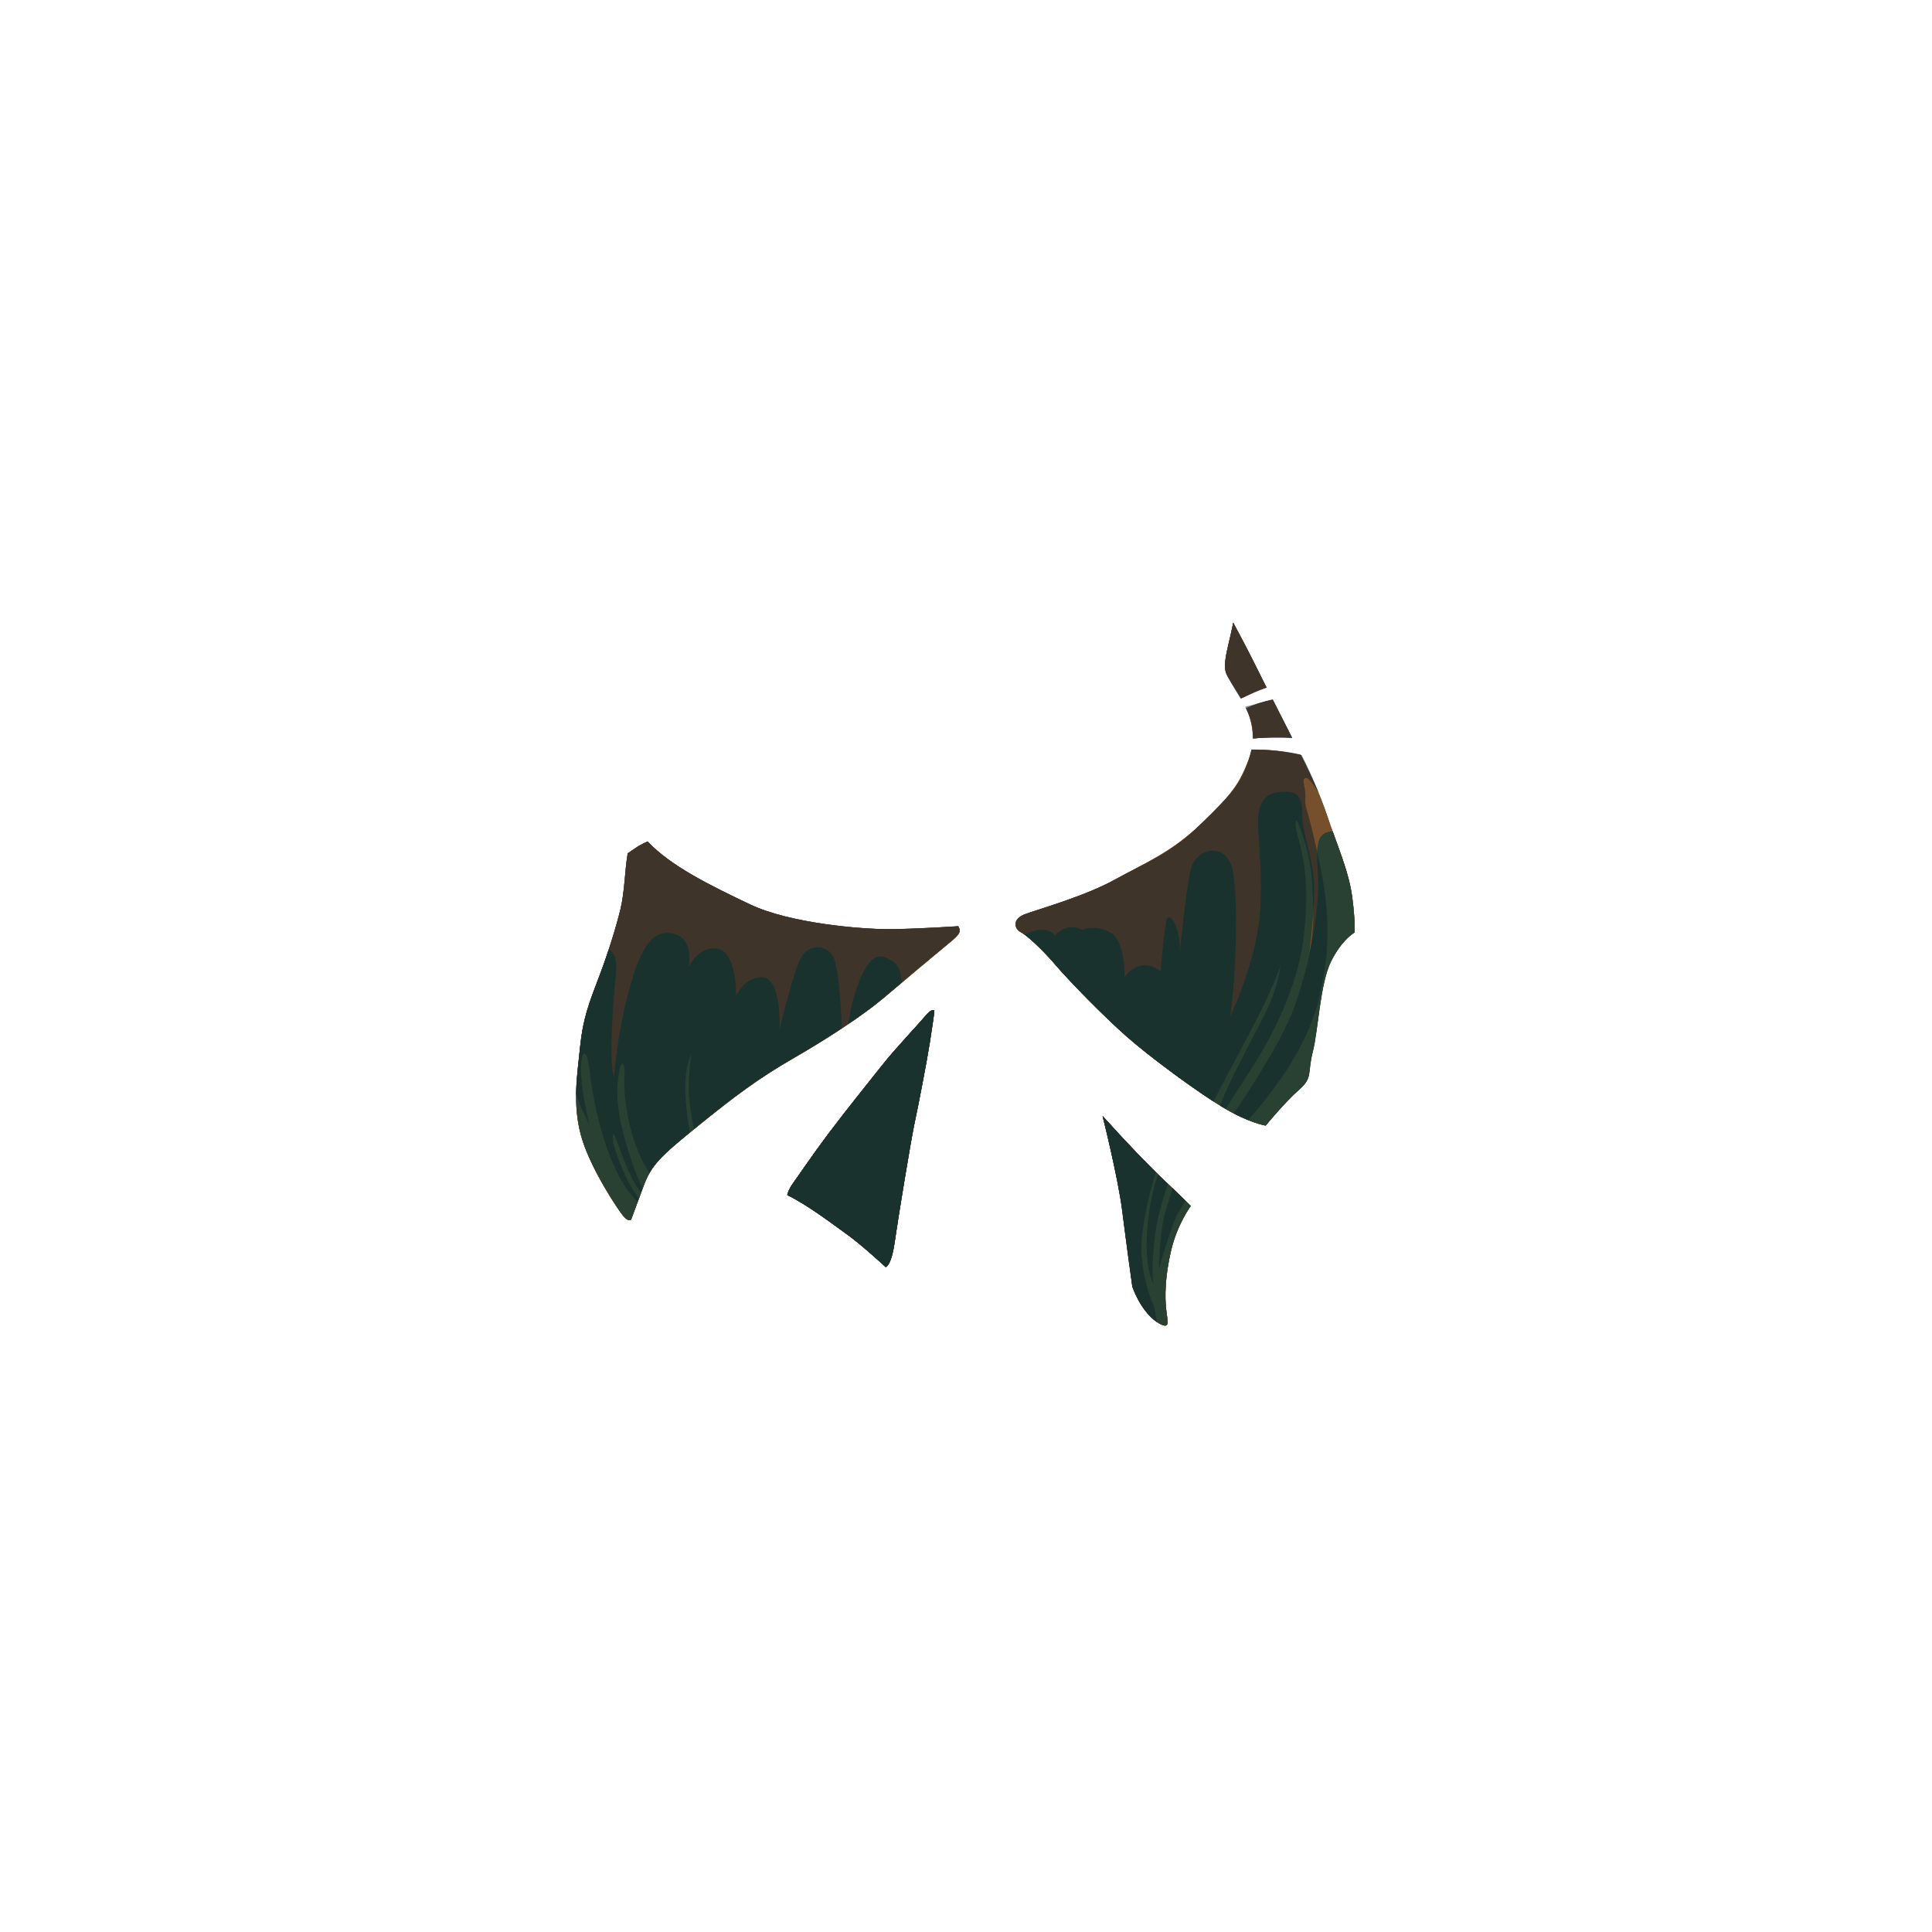 <?xml version="1.0" encoding="utf-8"?>
<!-- Generator: Adobe Illustrator 23.0.3, SVG Export Plug-In . SVG Version: 6.00 Build 0)  -->
<svg version="1.1" id="Layer_1" xmlns="http://www.w3.org/2000/svg" xmlns:xlink="http://www.w3.org/1999/xlink" x="0px" y="0px"
	 viewBox="0 0 2000 2000" enable-background="new 0 0 2000 2000" xml:space="preserve">
<g>
	<g id="Masked">
		<g id="_x31_3_x5F_Hair_x5F_DipDyed_x5F_back_x5F_flat_x5F_Main_Asset">
			<path fill="#9F592A" d="M1296.8,683.1c-7.5-15-20.2-38.6-20.2-38.6s-0.9,5.6-5,22.8s-3.9,23.4-2.4,28.8
				c1,3.7,11.3,19.2,16.1,26.6c9.6-4.3,15.6-8.1,25.8-11C1305.6,700.6,1300.2,689.9,1296.8,683.1z"/>
			<path fill="#9F592A" d="M1333.6,756c-5.6-10.9-11.1-21.9-16-31.5c-10.2,2.1-18,4.5-27.6,8.9c3.3,6.9,6.9,16.7,7.3,31.2
				c14.2-1.9,25.8-1.2,39.9-1.5C1336,760.7,1334.8,758.3,1333.6,756z"/>
			<path fill="#9F592A" d="M1399.6,927.3c-3.6-25.9-15-50.9-25.8-83c-7.2-21.6-17.6-43.5-27.2-62.7c-16.3-3.1-32.1-6.4-50.9-5.2
				c-0.3,1-2.6,9-3,10c-10.5,26.2-16.3,34.4-47.8,65s-58.9,41.6-90.6,59.1c-31.6,17.5-80,30.9-93.5,36s-10.5,15.3-4.3,18.4
				s22.1,17.6,36.1,34s49.6,53,74.1,74.5s71.4,56.1,98.5,72.5c27.1,16.5,44.9,19.3,44.9,19.3s19.8-24.2,34.4-37
				c14.7-12.7,8.6-17.2,14.3-39.3c5.7-22.1,7.5-70.5,18.9-93.6c11.4-23,24.4-30,24.4-30S1403.2,953.2,1399.6,927.3z"/>
			<path fill="#9F592A" d="M649.9,883.3c-3,16-3.1,39.6-7.5,57.7c-4.4,18.1-12.9,46-22.8,71.7s-16.2,42.3-19,70.7
				s-8.3,59.1,0.9,92.3c9.1,33.2,38.6,77.3,44,83.5c5.3,6.2,7.8,3.3,7.8,3.3s4.6-12.5,12.8-34.5s17.7-31,55.9-61.9
				c38.2-31,63.3-49.8,99.4-70.6s72.1-44.5,92.9-62c20.8-17.6,55.9-47.1,67.3-56.4c11.4-9.3,14-12.2,10.5-18.2c0,0-46.3,3.1-74,3
				s-100.1-6-141.4-25.5c-41.3-19.6-82.5-39.9-106.2-65.2c0,0-6.8,2.7-12.5,6.7C652.3,881.7,649.9,883.3,649.9,883.3z"/>
			<path fill="#9F592A" d="M815,1237.1c21.4,10.5,46.9,30,62.2,41s39.7,33.6,39.7,33.6s5.7-0.8,9.3-26.1s17-106.7,20.5-122.8
				c3.5-16.1,12.9-64.6,16-84.6s4.8-31.4,4.4-32.1c-0.3-0.7-2.9-2-9.5,6s-30,32.5-44.3,50.5s-38.9,48.6-55.8,71.1
				s-31.4,44.1-36.5,51.1S815,1237.1,815,1237.1z"/>
			<path fill="#9F592A" d="M1141.4,1155.3c26.9,29.8,49.1,52.8,65.1,67.8s26.2,25.3,26.2,25.3s-13.9,18.5-20.4,46.1
				s-6.5,48.4-5.1,60.9s3.8,19.2-4.2,16.1c-8-3.2-21.6-14.9-30.7-39.5c0,0-6-43-10.4-78.1S1141.4,1155.3,1141.4,1155.3z"/>
		</g>
		<g id="_x31_3_x5F_Hair_x5F_DipDyed_x5F_back_x5F_flat_x5F_Shadows">
			<path opacity="0.3" fill="#091426" enable-background="new    " d="M918,961.8c-27.7-0.1-100.1-6-141.4-25.5
				c-41.3-19.6-82.5-39.9-106.2-65.2c0,0-6.8,2.7-12.5,6.7s-8.1,5.6-8.1,5.6c-3,16-3.1,39.6-7.5,57.7c-4.4,18.1-12.9,46-22.8,71.7
				c-9.8,25.8-16.2,42.3-19,70.7c-1.5,15.7-3.9,32-4.2,49.1c6.2,17.6,13.9,31.6,13.9,31.6s-8.6-33.2-8.8-56.6s6.5-22,8.8-0.4
				c2.2,20.7,14.2,101.7,49.6,136.8c0.4-1.1,0.9-2.3,1.3-3.6c-0.6-0.7-8.4-9.9-17.9-33c-9.9-24.1-9.9-31-8.1-33.4
				c1.6-2.3,13.8,43.3,28.3,60.3c0.5-1.4,1-2.8,1.6-4.2c-2-4.1-11.1-23.7-20-57.7c-10-38.5-4.9-57.5-3.5-65.6s6-9,4.9,8.4
				c-1,16.2,3.1,64.8,25.8,98.8c7.2-12.4,18.1-22.4,41.9-41.9c-1.4-7.7-4.1-24.8-4.7-41.8c-0.9-22.9,4.5-34.3,5.5-38
				s-1.5,15.4-2,31.5c-0.4,12.9,3.6,36.2,5.2,45c1.2-1,2.4-1.9,3.6-2.9c38.2-31,63.3-49.8,99.4-70.6c36-20.7,72.1-44.5,92.9-62
				c20.8-17.6,55.9-47.1,67.3-56.4c11.4-9.3,14-12.2,10.5-18.2C992,958.8,945.7,961.9,918,961.8z"/>
			<path opacity="0.3" fill="#091426" enable-background="new    " d="M1197.6,1368.6l-3-16.7c-5.5-11.1-11.1-30-12.9-52.7
				c-1.6-20,6.1-59,14.8-85.7c-14.8-14.6-33.4-34.1-55.1-58.2c0,0,15.9,63.4,20.3,98.5s10.4,78.1,10.4,78.1
				C1179.4,1351.8,1189.7,1363.3,1197.6,1368.6z"/>
			<path opacity="0.3" fill="#091426" enable-background="new    " d="M1208.9,1225.5c-0.8-0.8-1.6-1.6-2.5-2.3
				c-2.4-2.3-5-4.8-7.7-7.4c-2.9,8.7-9.4,30.4-11.3,60.3c-2.5,39.1,6.7,52.7,6.7,52.7c-2.4-11.7-0.3-49.9,6.1-73.7
				C1204.6,1238.7,1207.5,1229.5,1208.9,1225.5z"/>
			<path opacity="0.3" fill="#091426" enable-background="new    " d="M1227.2,1243.1c-3.2-3.2-7.8-7.6-13.4-13
				c-1.3,4.3-3.6,11.8-7.2,23.8c-6.3,21.1-6.9,59.8-6.9,59.8s13.3-48.3,20.8-59.8C1223.3,1249.5,1225.5,1245.9,1227.2,1243.1z"/>
			<path opacity="0.3" fill="#091426" enable-background="new    " d="M1296.8,683.1c-7.5-15-20.2-38.6-20.2-38.6s-0.9,5.6-5,22.8
				s-4,23.9-2.5,29.3c1.1,4.2,9.6,17.1,15.2,26.5c9-4,17.9-7.8,26.9-11.2C1305.4,700.2,1300.4,690.2,1296.8,683.1z"/>
			<path opacity="0.3" fill="#091426" enable-background="new    " d="M1297.2,764.3c13.5-0.7,27.1-0.7,40.6-0.2
				c-1.4-2.7-2.8-5.4-4.2-8.2c-5.7-11.1-11.1-21.8-16-31.5c-9.6,2.2-19.1,4.6-28.5,7.3C1292.3,738,1297.7,748.8,1297.2,764.3z"/>
			<path opacity="0.3" fill="#091426" enable-background="new    " d="M1351.3,826.3c0.8-12.7-5-19.2,0.3-21c2.6-0.9,8,6.6,13,14.5
				c-5.5-13.2-11.6-25.8-18.2-38.7c-16.4-3.8-33.5-5.3-50.7-5.2c-0.5,2.6-1.2,5.2-2.1,8c-8.9,27.9-19,38.7-50.5,69.3
				c-31.4,30.6-57,39.8-88.7,57.3c-31.6,17.5-80,30.9-93.5,36s-10.5,15.3-4.3,18.4s22.1,17.6,36.1,34s49.6,53,74.1,74.5
				c21.9,19.2,61.8,48.9,89.3,66.8c20-38.3,34-63.6,47.1-89.5c14.2-28,22.3-50.7,22.3-50.7s-1.5,21.8-18.3,54.3
				c-14.9,28.8-36.9,69.3-44,90.3c0.7,0.4,1.4,0.9,2.1,1.3c1.2,0.7,2.4,1.4,3.6,2.1c4.4-7,13.7-21.7,27.8-43.7
				c20.5-32,45.9-81.2,52.5-131.7c6.7-50.5,1-80.7-3.7-99c-4.8-18.3-5.3-19.2-3.9-23.7c1.3-4.5,14.8,33.5,16.3,59s4.7,56.2-6.3,95.7
				c-11,39.5-15.5,51.4-35.4,86.2c-15.4,27.1-32.3,52.1-39,61.8c5.6,2.9,10.5,5.1,14.8,6.9c8.2-9,24.3-28,38.6-49.7
				c19.9-30.2,31.6-59.3,35.6-79.8s15.2-60.7,1.3-129.3S1350.5,839,1351.3,826.3z"/>
			<path opacity="0.3" fill="#091426" enable-background="new    " d="M815,1237.1c21.4,10.5,46.9,30,62.2,41s39.7,33.6,39.7,33.6
				s5.7-0.8,9.3-26.1s17-106.7,20.5-122.8c3.5-16.1,12.9-64.6,16-84.6s4.8-31.4,4.4-32.1c-0.3-0.7-2.9-2-9.5,6s-30,32.5-44.3,50.5
				s-38.9,48.6-55.8,71.1s-31.4,44.1-36.5,51.1S815,1237.1,815,1237.1z"/>
		</g>
		<g id="_x31_3_x5F_Hair_x5F_DipDyed_x5F_back_x5F_color_x5F_Main_Asset">
			<path opacity="0.3" fill="#143E34" enable-background="new    " d="M1296.8,683.1c-7.5-15-20.2-38.6-20.2-38.6s-0.9,5.6-5,22.8
				s-4.1,23.1-2.7,28.6c1.1,4.2,11.3,18.8,16.3,26.9c9.4-5.2,16-7.9,25.9-11C1305.3,700.1,1300.4,690.2,1296.8,683.1z"/>
			<path opacity="0.3" fill="#143E34" enable-background="new    " d="M1337.6,763.8c-1.3-2.6-2.7-5.2-4-7.9
				c-5.7-11.2-11.1-21.8-16-31.5c-10.2,1.3-17.9,4.6-27.5,9c3.3,6.7,7.8,16.7,7.3,31.1C1311.2,763.2,1323.5,762,1337.6,763.8z"/>
			<path opacity="0.3" fill="#143E34" enable-background="new    " d="M1399.6,927.3c-3.6-25.9-15-50.9-25.8-83
				c-7.4-22-16.3-42.9-26.2-62.5c-17.2-4.2-33.4-5.8-51.9-5.4c-0.5,2.6-1.6,6.7-2.7,9.5c-9.9,26.2-18.5,36.7-50,67.3
				c-31.4,30.6-57,39.8-88.7,57.3c-31.6,17.5-80,30.9-93.5,36s-10.5,15.3-4.3,18.4s22.1,17.6,36.1,34s49.6,53,74.1,74.5
				s71.4,56.1,98.5,72.5c27.1,16.5,44.9,19.3,44.9,19.3s19.8-24.2,34.4-37c14.7-12.7,8.6-17.2,14.3-39.3
				c5.7-22.1,7.5-70.5,18.9-93.6c11.4-23,24.4-30,24.4-30S1403.2,953.2,1399.6,927.3z"/>
			<path opacity="0.8" fill="#143E34" enable-background="new    " d="M1402.2,965.4c0,0,1-12.2-2.6-38.2c-3-21.3-11.2-42-20-66.6
				c-11.1,0.7-18.5,4.9-15.6,37.8c3.5,39-8.7,89-8.7,89s4.7-35,5.2-65.5s-13-58.8-12.6-81s-11.6-22-23.4-21s-20.2,7.8-22,24.6
				s7.2,69.2,0,115.9s-29,91.7-29,91.7c6-41.3,8.8-122.7,2.4-151.9c-6.3-29.2-38.2-22.6-43.3,0s-11.6,88.2-11.6,88.2
				c2.5-27-10.8-47.2-13.5-35.5s-6,52.5-6,52.5c-23-17-37.5,6.5-37.5,6.5s1.5-37.8-14.5-46.6s-29.4-2.8-29.4-2.8
				c-16.4-8.6-28.1,5.9-28.1,5.9c-5.9-7.9-18-7.4-31.4-1.1c7.6,5.5,20.5,17.9,32.2,31.6c14,16.4,49.6,53,74.1,74.5
				s71.4,56.1,98.5,72.5c27.1,16.5,44.9,19.3,44.9,19.3s19.8-24.2,34.4-37c14.7-12.7,8.6-17.2,14.3-39.3
				c5.7-22.1,7.5-70.5,18.9-93.6C1389.3,972.4,1402.2,965.4,1402.2,965.4z"/>
			<path opacity="0.3" fill="#143E34" enable-background="new    " d="M649.9,883.3c-3,16-3.1,39.6-7.5,57.7
				c-4.4,18.1-12.9,46-22.8,71.7s-16.2,42.3-19,70.7s-8.3,59.1,0.9,92.3c9.1,33.2,38.6,77.3,44,83.5c5.3,6.2,7.8,3.3,7.8,3.3
				s4.6-12.5,12.8-34.5s17.7-31,55.9-61.9c38.2-31,63.3-49.8,99.4-70.6s72.1-44.5,92.9-62c20.8-17.6,55.9-47.1,67.3-56.4
				c11.4-9.3,14-12.2,10.5-18.2c0,0-46.3,3.1-74,3s-100.1-6-141.4-25.5c-41.3-19.6-82.5-39.9-106.2-65.2c0,0-6.8,2.7-12.5,6.7
				C652.3,881.7,649.9,883.3,649.9,883.3z"/>
			<path opacity="0.3" fill="#143E34" enable-background="new    " d="M815,1237.1c21.4,10.5,46.9,30,62.2,41s39.7,33.6,39.7,33.6
				s5.7-0.8,9.3-26.1s17-106.7,20.5-122.8c3.5-16.1,12.9-64.6,16-84.6s4.8-31.4,4.4-32.1c-0.3-0.7-2.9-2-9.5,6s-30,32.5-44.3,50.5
				s-38.9,48.6-55.8,71.1s-31.4,44.1-36.5,51.1S815,1237.1,815,1237.1z"/>
			<path opacity="0.3" fill="#143E34" enable-background="new    " d="M1141.4,1155.3c26.9,29.8,49.1,52.8,65.1,67.8
				s26.2,25.3,26.2,25.3s-13.9,18.5-20.4,46.1s-6.5,48.4-5.1,60.9s3.8,19.2-4.2,16.1c-8-3.2-21.6-14.9-30.7-39.5c0,0-6-43-10.4-78.1
				S1141.4,1155.3,1141.4,1155.3z"/>
			<path opacity="0.8" fill="#143E34" enable-background="new    " d="M891.1,1012c-8.1,18.3-11.6,38-13,48.1
				c14.2-9.6,26.7-18.8,36.1-26.7c5.7-4.8,12.4-10.5,19.5-16.5c-0.7-8.5-3-17.6-9.1-21.5C911.8,987.2,902.8,985.8,891.1,1012z"/>
			<path opacity="0.8" fill="#143E34" enable-background="new    " d="M721.9,1166c38.2-31,63.3-49.8,99.4-70.6
				c17.3-10,34.6-20.6,50.2-30.9c-0.6-14.1-2.7-54.3-7-69.1c-5.2-18-26-19.2-34.5-5.5s-23,75.9-23,75.9s2.2-51.4-16.5-53.9
				s-28.5,19-28.5,19s1-47-20.5-49s-28.5,22-28.5,18.2s5.2-29-16.5-33.7s-33.8,16-45.6,59.5c-11.9,43.5-15.4,89.1-15.4,89.1
				c-5.2-16.2-1-73.8,1-94.6c1.7-18,4-31.7-6.3-37.4c-3.2,9.7-6.8,19.8-10.5,29.6c-9.8,25.8-16.2,42.3-19,70.7
				c-2.8,28.4-8.3,59.1,0.9,92.3c9.1,33.2,38.6,77.3,44,83.5c5.3,6.2,7.8,3.3,7.8,3.3s4.6-12.5,12.8-34.5
				C674.2,1206,683.7,1197,721.9,1166z"/>
			<path opacity="0.8" fill="#143E34" enable-background="new    " d="M1141.4,1155.3c26.9,29.8,49.1,52.8,65.1,67.8
				s26.2,25.3,26.2,25.3s-13.9,18.5-20.4,46.1s-6.5,48.4-5.1,60.9s3.8,19.2-4.2,16.1c-8-3.2-21.6-14.9-30.7-39.5c0,0-6-43-10.4-78.1
				S1141.4,1155.3,1141.4,1155.3z"/>
			<path opacity="0.8" fill="#143E34" enable-background="new    " d="M815,1237.1c21.4,10.5,46.9,30,62.2,41s39.7,33.6,39.7,33.6
				s5.7-0.8,9.3-26.1s17-106.7,20.5-122.8c3.5-16.1,12.9-64.6,16-84.6s4.8-31.4,4.4-32.1c-0.3-0.7-2.9-2-9.5,6s-30,32.5-44.3,50.5
				s-38.9,48.6-55.8,71.1s-31.4,44.1-36.5,51.1S815,1237.1,815,1237.1z"/>
		</g>
		<g id="_x31_3_x5F_Hair_x5F_DipDyed_x5F_back_x5F_color_x5F_Shadows">
			<path opacity="0.3" fill="#091426" enable-background="new    " d="M918,961.8c-27.7-0.1-100.1-6-141.4-25.5
				c-41.3-19.6-82.5-39.9-106.2-65.2c0,0-6.8,2.7-12.5,6.7s-8.1,5.6-8.1,5.6c-3,16-3.1,39.6-7.5,57.7c-4.4,18.1-12.9,46-22.8,71.7
				c-9.8,25.8-16.2,42.3-19,70.7c-1.5,15.7-3.9,32-4.2,49.1c6.2,17.6,13.9,31.6,13.9,31.6s-8.6-33.2-8.8-56.6s6.5-22,8.8-0.4
				c2.2,20.7,14.2,101.7,49.6,136.8c0.4-1.1,0.9-2.3,1.3-3.6c-0.6-0.7-8.4-9.9-17.9-33c-9.9-24.1-9.9-31-8.1-33.4
				c1.6-2.3,13.8,43.3,28.3,60.3c0.5-1.4,1-2.8,1.6-4.2c-2-4.1-11.1-23.7-20-57.7c-10-38.5-4.9-57.5-3.5-65.6s6-9,4.9,8.4
				c-1,16.2,3.1,64.8,25.8,98.8c7.2-12.4,18.1-22.4,41.9-41.9c-1.4-7.7-4.1-24.8-4.7-41.8c-0.9-22.9,4.5-34.3,5.5-38
				s-1.5,15.4-2,31.5c-0.4,12.9,3.6,36.2,5.2,45c1.2-1,2.4-1.9,3.6-2.9c38.2-31,63.3-49.8,99.4-70.6c36-20.7,72.1-44.5,92.9-62
				c20.8-17.6,55.9-47.1,67.3-56.4c11.4-9.3,14-12.2,10.5-18.2C992,958.8,945.7,961.9,918,961.8z"/>
			<path opacity="0.3" fill="#091426" enable-background="new    " d="M1227.2,1243.1c-3.2-3.2-7.8-7.6-13.4-13
				c-1.3,4.3-3.6,11.8-7.2,23.8c-6.3,21.1-6.9,59.8-6.9,59.8s13.3-48.3,20.8-59.8C1223.3,1249.5,1225.5,1245.9,1227.2,1243.1z"/>
			<path opacity="0.3" fill="#091426" enable-background="new    " d="M1197.6,1368.6l-3-16.7c-5.5-11.1-11.1-30-12.9-52.7
				c-1.6-20,6.1-59,14.8-85.7c-14.8-14.6-33.4-34.1-55.1-58.2c0,0,15.9,63.4,20.3,98.5s10.4,78.1,10.4,78.1
				C1179.4,1351.8,1189.7,1363.3,1197.6,1368.6z"/>
			<path opacity="0.3" fill="#091426" enable-background="new    " d="M1208.9,1225.5c-0.8-0.8-1.6-1.6-2.5-2.3
				c-2.4-2.3-5-4.8-7.7-7.4c-2.9,8.7-9.4,30.4-11.3,60.3c-2.5,39.1,6.7,52.7,6.7,52.7c-2.4-11.7-0.3-49.9,6.1-73.7
				C1204.6,1238.7,1207.5,1229.5,1208.9,1225.5z"/>
			<path opacity="0.3" fill="#091426" enable-background="new    " d="M1296.8,683.1c-7.5-15-20.2-38.6-20.2-38.6s-0.9,5.6-5,22.8
				s-4.3,22.9-2.8,28.3c1.2,4.3,10,18,15.7,27.7c8.6-4.6,17.4-8.8,26.4-12.1C1305.1,699.7,1300.3,690.1,1296.8,683.1z"/>
			<path opacity="0.3" fill="#091426" enable-background="new    " d="M1351.3,826.3c0.8-12.7-5-19.2,0.3-21c2.6-0.9,8,6.6,13,14.5
				c-5.5-13.1-11.5-25.5-18-38.3c-16.8-3.6-33.9-5.1-51.2-5.6c-0.6,2.9-1.3,5.9-2.3,8.9c-8.9,27.9-18.5,37.7-50,68.3
				c-31.4,30.6-57,39.8-88.7,57.3c-31.6,17.5-80,30.9-93.5,36s-10.5,15.3-4.3,18.4s22.1,17.6,36.1,34s49.6,53,74.1,74.5
				c21.9,19.2,61.8,48.9,89.3,66.8c20-38.3,34-63.6,47.1-89.5c14.2-28,22.3-50.7,22.3-50.7s-1.5,21.8-18.3,54.3
				c-14.9,28.8-36.9,69.3-44,90.3c0.7,0.4,1.4,0.9,2.1,1.3c1.2,0.7,2.4,1.4,3.6,2.1c4.4-7,13.7-21.7,27.8-43.7
				c20.5-32,45.9-81.2,52.5-131.7c6.7-50.5,1-80.7-3.7-99c-4.8-18.3-5.3-19.2-3.9-23.7c1.3-4.5,14.8,33.5,16.3,59s4.7,56.2-6.3,95.7
				c-11,39.5-15.5,51.4-35.4,86.2c-15.4,27.1-32.3,52.1-39,61.8c5.6,2.9,10.5,5.1,14.8,6.9c8.2-9,24.3-28,38.6-49.7
				c19.9-30.2,31.6-59.3,35.6-79.8s15.2-60.7,1.3-129.3S1350.5,839,1351.3,826.3z"/>
			<path opacity="0.3" fill="#091426" enable-background="new    " d="M1296.7,764.3c13.6-1,27.2-1.3,40.9-0.5
				c-1.3-2.6-2.7-5.2-4-7.9c-5.8-11.3-11.3-22.1-16.2-32c-9.3,2.3-18.4,5.5-27.6,9.2C1292.9,739.6,1297.1,750.2,1296.7,764.3z"/>
			<path opacity="0.3" fill="#091426" enable-background="new    " d="M815,1237.1c21.4,10.5,46.9,30,62.2,41s39.7,33.6,39.7,33.6
				s5.7-0.8,9.3-26.1s17-106.7,20.5-122.8c3.5-16.1,12.9-64.6,16-84.6s4.8-31.4,4.4-32.1c-0.3-0.7-2.9-2-9.5,6s-30,32.5-44.3,50.5
				s-38.9,48.6-55.8,71.1s-31.4,44.1-36.5,51.1S815,1237.1,815,1237.1z"/>
		</g>
	</g>
	<g id="Original">
		<g id="_x31_3_x5F_Hair_x5F_DipDyed_x5F_back_x5F_flat_x5F_Main_Asset_1_">
			<path fill="#9F592A" d="M1296.8,683.1c-7.5-15-20.2-38.6-20.2-38.6s-0.9,5.6-5,22.8s-3.9,23.4-2.4,28.8
				c1,3.7,11.3,19.2,16.1,26.6c9.6-4.3,15.6-8.1,25.8-11C1305.6,700.6,1300.2,689.9,1296.8,683.1z"/>
			<path fill="#9F592A" d="M1333.6,756c-5.6-10.9-11.1-21.9-16-31.5c-10.2,2.1-18,4.5-27.6,8.9c3.3,6.9,6.9,16.7,7.3,31.2
				c14.2-1.9,25.8-1.2,39.9-1.5C1336,760.7,1334.8,758.3,1333.6,756z"/>
			<path fill="#9F592A" d="M1399.6,927.3c-3.6-25.9-15-50.9-25.8-83c-7.2-21.6-17.6-43.5-27.2-62.7c-16.3-3.1-32.1-6.4-50.9-5.2
				c-0.3,1-2.6,9-3,10c-10.5,26.2-16.3,34.4-47.8,65s-58.9,41.6-90.6,59.1c-31.6,17.5-80,30.9-93.5,36s-10.5,15.3-4.3,18.4
				s22.1,17.6,36.1,34s49.6,53,74.1,74.5s71.4,56.1,98.5,72.5c27.1,16.5,44.9,19.3,44.9,19.3s19.8-24.2,34.4-37
				c14.7-12.7,8.6-17.2,14.3-39.3c5.7-22.1,7.5-70.5,18.9-93.6c11.4-23,24.4-30,24.4-30S1403.2,953.2,1399.6,927.3z"/>
			<path fill="#9F592A" d="M649.9,883.3c-3,16-3.1,39.6-7.5,57.7c-4.4,18.1-12.9,46-22.8,71.7s-16.2,42.3-19,70.7
				s-8.3,59.1,0.9,92.3c9.1,33.2,38.6,77.3,44,83.5c5.3,6.2,7.8,3.3,7.8,3.3s4.6-12.5,12.8-34.5s17.7-31,55.9-61.9
				c38.2-31,63.3-49.8,99.4-70.6s72.1-44.5,92.9-62c20.8-17.6,55.9-47.1,67.3-56.4c11.4-9.3,14-12.2,10.5-18.2c0,0-46.3,3.1-74,3
				s-100.1-6-141.4-25.5c-41.3-19.6-82.5-39.9-106.2-65.2c0,0-6.8,2.7-12.5,6.7C652.3,881.7,649.9,883.3,649.9,883.3z"/>
			<path fill="#9F592A" d="M815,1237.1c21.4,10.5,46.9,30,62.2,41s39.7,33.6,39.7,33.6s5.7-0.8,9.3-26.1s17-106.7,20.5-122.8
				c3.5-16.1,12.9-64.6,16-84.6s4.8-31.4,4.4-32.1c-0.3-0.7-2.9-2-9.5,6s-30,32.5-44.3,50.5s-38.9,48.6-55.8,71.1
				s-31.4,44.1-36.5,51.1S815,1237.1,815,1237.1z"/>
			<path fill="#9F592A" d="M1141.4,1155.3c26.9,29.8,49.1,52.8,65.1,67.8s26.2,25.3,26.2,25.3s-13.9,18.5-20.4,46.1
				s-6.5,48.4-5.1,60.9s3.8,19.2-4.2,16.1c-8-3.2-21.6-14.9-30.7-39.5c0,0-6-43-10.4-78.1S1141.4,1155.3,1141.4,1155.3z"/>
		</g>
		<g id="_x31_3_x5F_Hair_x5F_DipDyed_x5F_back_x5F_flat_x5F_Shadows_1_">
			<path opacity="0.3" fill="#091426" enable-background="new    " d="M918,961.8c-27.7-0.1-100.1-6-141.4-25.5
				c-41.3-19.6-82.5-39.9-106.2-65.2c0,0-6.8,2.7-12.5,6.7s-8.1,5.6-8.1,5.6c-3,16-3.1,39.6-7.5,57.7c-4.4,18.1-12.9,46-22.8,71.7
				c-9.8,25.8-16.2,42.3-19,70.7c-1.5,15.7-3.9,32-4.2,49.1c6.2,17.6,13.9,31.6,13.9,31.6s-8.6-33.2-8.8-56.6s6.5-22,8.8-0.4
				c2.2,20.7,14.2,101.7,49.6,136.8c0.4-1.1,0.9-2.3,1.3-3.6c-0.6-0.7-8.4-9.9-17.9-33c-9.9-24.1-9.9-31-8.1-33.4
				c1.6-2.3,13.8,43.3,28.3,60.3c0.5-1.4,1-2.8,1.6-4.2c-2-4.1-11.1-23.7-20-57.7c-10-38.5-4.9-57.5-3.5-65.6s6-9,4.9,8.4
				c-1,16.2,3.1,64.8,25.8,98.8c7.2-12.4,18.1-22.4,41.9-41.9c-1.4-7.7-4.1-24.8-4.7-41.8c-0.9-22.9,4.5-34.3,5.5-38
				s-1.5,15.4-2,31.5c-0.4,12.9,3.6,36.2,5.2,45c1.2-1,2.4-1.9,3.6-2.9c38.2-31,63.3-49.8,99.4-70.6c36-20.7,72.1-44.5,92.9-62
				c20.8-17.6,55.9-47.1,67.3-56.4c11.4-9.3,14-12.2,10.5-18.2C992,958.8,945.7,961.9,918,961.8z"/>
			<path opacity="0.3" fill="#091426" enable-background="new    " d="M1197.6,1368.6l-3-16.7c-5.5-11.1-11.1-30-12.9-52.7
				c-1.6-20,6.1-59,14.8-85.7c-14.8-14.6-33.4-34.1-55.1-58.2c0,0,15.9,63.4,20.3,98.5s10.4,78.1,10.4,78.1
				C1179.4,1351.8,1189.7,1363.3,1197.6,1368.6z"/>
			<path opacity="0.3" fill="#091426" enable-background="new    " d="M1208.9,1225.5c-0.8-0.8-1.6-1.6-2.5-2.3
				c-2.4-2.3-5-4.8-7.7-7.4c-2.9,8.7-9.4,30.4-11.3,60.3c-2.5,39.1,6.7,52.7,6.7,52.7c-2.4-11.7-0.3-49.9,6.1-73.7
				C1204.6,1238.7,1207.5,1229.5,1208.9,1225.5z"/>
			<path opacity="0.3" fill="#091426" enable-background="new    " d="M1227.2,1243.1c-3.2-3.2-7.8-7.6-13.4-13
				c-1.3,4.3-3.6,11.8-7.2,23.8c-6.3,21.1-6.9,59.8-6.9,59.8s13.3-48.3,20.8-59.8C1223.3,1249.5,1225.5,1245.9,1227.2,1243.1z"/>
			<path opacity="0.3" fill="#091426" enable-background="new    " d="M1296.8,683.1c-7.5-15-20.2-38.6-20.2-38.6s-0.9,5.6-5,22.8
				s-4,23.9-2.5,29.3c1.1,4.2,9.6,17.1,15.2,26.5c9-4,17.9-7.8,26.9-11.2C1305.4,700.2,1300.4,690.2,1296.8,683.1z"/>
			<path opacity="0.3" fill="#091426" enable-background="new    " d="M1297.2,764.3c13.5-0.7,27.1-0.7,40.6-0.2
				c-1.4-2.7-2.8-5.4-4.2-8.2c-5.7-11.1-11.1-21.8-16-31.5c-9.6,2.2-19.1,4.6-28.5,7.3C1292.3,738,1297.7,748.8,1297.2,764.3z"/>
			<path opacity="0.3" fill="#091426" enable-background="new    " d="M1351.3,826.3c0.8-12.7-5-19.2,0.3-21c2.6-0.9,8,6.6,13,14.5
				c-5.5-13.2-11.6-25.8-18.2-38.7c-16.4-3.8-33.5-5.3-50.7-5.2c-0.5,2.6-1.2,5.2-2.1,8c-8.9,27.9-19,38.7-50.5,69.3
				c-31.4,30.6-57,39.8-88.7,57.3c-31.6,17.5-80,30.9-93.5,36s-10.5,15.3-4.3,18.4s22.1,17.6,36.1,34s49.6,53,74.1,74.5
				c21.9,19.2,61.8,48.9,89.3,66.8c20-38.3,34-63.6,47.1-89.5c14.2-28,22.3-50.7,22.3-50.7s-1.5,21.8-18.3,54.3
				c-14.9,28.8-36.9,69.3-44,90.3c0.7,0.4,1.4,0.9,2.1,1.3c1.2,0.7,2.4,1.4,3.6,2.1c4.4-7,13.7-21.7,27.8-43.7
				c20.5-32,45.9-81.2,52.5-131.7c6.7-50.5,1-80.7-3.7-99c-4.8-18.3-5.3-19.2-3.9-23.7c1.3-4.5,14.8,33.5,16.3,59s4.7,56.2-6.3,95.7
				c-11,39.5-15.5,51.4-35.4,86.2c-15.4,27.1-32.3,52.1-39,61.8c5.6,2.9,10.5,5.1,14.8,6.9c8.2-9,24.3-28,38.6-49.7
				c19.9-30.2,31.6-59.3,35.6-79.8s15.2-60.7,1.3-129.3S1350.5,839,1351.3,826.3z"/>
			<path opacity="0.3" fill="#091426" enable-background="new    " d="M815,1237.1c21.4,10.5,46.9,30,62.2,41s39.7,33.6,39.7,33.6
				s5.7-0.8,9.3-26.1s17-106.7,20.5-122.8c3.5-16.1,12.9-64.6,16-84.6s4.8-31.4,4.4-32.1c-0.3-0.7-2.9-2-9.5,6s-30,32.5-44.3,50.5
				s-38.9,48.6-55.8,71.1s-31.4,44.1-36.5,51.1S815,1237.1,815,1237.1z"/>
		</g>
		<g id="_x31_3_x5F_Hair_x5F_DipDyed_x5F_back_x5F_color_x5F_Main_Asset_1_">
			<path opacity="0.3" fill="#143E34" enable-background="new    " d="M1296.8,683.1c-7.5-15-20.2-38.6-20.2-38.6s-0.9,5.6-5,22.8
				s-4.1,23.1-2.7,28.6c1.1,4.2,11.3,18.8,16.3,26.9c9.4-5.2,16-7.9,25.9-11C1305.3,700.1,1300.4,690.2,1296.8,683.1z"/>
			<path opacity="0.3" fill="#143E34" enable-background="new    " d="M1337.6,763.8c-1.3-2.6-2.7-5.2-4-7.9
				c-5.7-11.2-11.1-21.8-16-31.5c-10.2,1.3-17.9,4.6-27.5,9c3.3,6.7,7.8,16.7,7.3,31.1C1311.2,763.2,1323.5,762,1337.6,763.8z"/>
			<path opacity="0.3" fill="#143E34" enable-background="new    " d="M1399.6,927.3c-3.6-25.9-15-50.9-25.8-83
				c-7.4-22-16.3-42.9-26.2-62.5c-17.2-4.2-33.4-5.8-51.9-5.4c-0.5,2.6-1.6,6.7-2.7,9.5c-9.9,26.2-18.5,36.7-50,67.3
				c-31.4,30.6-57,39.8-88.7,57.3c-31.6,17.5-80,30.9-93.5,36s-10.5,15.3-4.3,18.4s22.1,17.6,36.1,34s49.6,53,74.1,74.5
				s71.4,56.1,98.5,72.5c27.1,16.5,44.9,19.3,44.9,19.3s19.8-24.2,34.4-37c14.7-12.7,8.6-17.2,14.3-39.3
				c5.7-22.1,7.5-70.5,18.9-93.6c11.4-23,24.4-30,24.4-30S1403.2,953.2,1399.6,927.3z"/>
			<path opacity="0.8" fill="#143E34" enable-background="new    " d="M1402.2,965.4c0,0,1-12.2-2.6-38.2c-3-21.3-11.2-42-20-66.6
				c-11.1,0.7-18.5,4.9-15.6,37.8c3.5,39-8.7,89-8.7,89s4.7-35,5.2-65.5s-13-58.8-12.6-81s-11.6-22-23.4-21s-20.2,7.8-22,24.6
				s7.2,69.2,0,115.9s-29,91.7-29,91.7c6-41.3,8.8-122.7,2.4-151.9c-6.3-29.2-38.2-22.6-43.3,0s-11.6,88.2-11.6,88.2
				c2.5-27-10.8-47.2-13.5-35.5s-6,52.5-6,52.5c-23-17-37.5,6.5-37.5,6.5s1.5-37.8-14.5-46.6s-29.4-2.8-29.4-2.8
				c-16.4-8.6-28.1,5.9-28.1,5.9c-5.9-7.9-18-7.4-31.4-1.1c7.6,5.5,20.5,17.9,32.2,31.6c14,16.4,49.6,53,74.1,74.5
				s71.4,56.1,98.5,72.5c27.1,16.5,44.9,19.3,44.9,19.3s19.8-24.2,34.4-37c14.7-12.7,8.6-17.2,14.3-39.3
				c5.7-22.1,7.5-70.5,18.9-93.6C1389.3,972.4,1402.2,965.4,1402.2,965.4z"/>
			<path opacity="0.3" fill="#143E34" enable-background="new    " d="M649.9,883.3c-3,16-3.1,39.6-7.5,57.7
				c-4.4,18.1-12.9,46-22.8,71.7s-16.2,42.3-19,70.7s-8.3,59.1,0.9,92.3c9.1,33.2,38.6,77.3,44,83.5c5.3,6.2,7.8,3.3,7.8,3.3
				s4.6-12.5,12.8-34.5s17.7-31,55.9-61.9c38.2-31,63.3-49.8,99.4-70.6s72.1-44.5,92.9-62c20.8-17.6,55.9-47.1,67.3-56.4
				c11.4-9.3,14-12.2,10.5-18.2c0,0-46.3,3.1-74,3s-100.1-6-141.4-25.5c-41.3-19.6-82.5-39.9-106.2-65.2c0,0-6.8,2.7-12.5,6.7
				C652.3,881.7,649.9,883.3,649.9,883.3z"/>
			<path opacity="0.3" fill="#143E34" enable-background="new    " d="M815,1237.1c21.4,10.5,46.9,30,62.2,41s39.7,33.6,39.7,33.6
				s5.7-0.8,9.3-26.1s17-106.7,20.5-122.8c3.5-16.1,12.9-64.6,16-84.6s4.8-31.4,4.4-32.1c-0.3-0.7-2.9-2-9.5,6s-30,32.5-44.3,50.5
				s-38.9,48.6-55.8,71.1s-31.4,44.1-36.5,51.1S815,1237.1,815,1237.1z"/>
			<path opacity="0.3" fill="#143E34" enable-background="new    " d="M1141.4,1155.3c26.9,29.8,49.1,52.8,65.1,67.8
				s26.2,25.3,26.2,25.3s-13.9,18.5-20.4,46.1s-6.5,48.4-5.1,60.9s3.8,19.2-4.2,16.1c-8-3.2-21.6-14.9-30.7-39.5c0,0-6-43-10.4-78.1
				S1141.4,1155.3,1141.4,1155.3z"/>
			<path opacity="0.8" fill="#143E34" enable-background="new    " d="M891.1,1012c-8.1,18.3-11.6,38-13,48.1
				c14.2-9.6,26.7-18.8,36.1-26.7c5.7-4.8,12.4-10.5,19.5-16.5c-0.7-8.5-3-17.6-9.1-21.5C911.8,987.2,902.8,985.8,891.1,1012z"/>
			<path opacity="0.8" fill="#143E34" enable-background="new    " d="M721.9,1166c38.2-31,63.3-49.8,99.4-70.6
				c17.3-10,34.6-20.6,50.2-30.9c-0.6-14.1-2.7-54.3-7-69.1c-5.2-18-26-19.2-34.5-5.5s-23,75.9-23,75.9s2.2-51.4-16.5-53.9
				s-28.5,19-28.5,19s1-47-20.5-49s-28.5,22-28.5,18.2s5.2-29-16.5-33.7s-33.8,16-45.6,59.5c-11.9,43.5-15.4,89.1-15.4,89.1
				c-5.2-16.2-1-73.8,1-94.6c1.7-18,4-31.7-6.3-37.4c-3.2,9.7-6.8,19.8-10.5,29.6c-9.8,25.8-16.2,42.3-19,70.7
				c-2.8,28.4-8.3,59.1,0.9,92.3c9.1,33.2,38.6,77.3,44,83.5c5.3,6.2,7.8,3.3,7.8,3.3s4.6-12.5,12.8-34.5
				C674.2,1206,683.7,1197,721.9,1166z"/>
			<path opacity="0.8" fill="#143E34" enable-background="new    " d="M1141.4,1155.3c26.9,29.8,49.1,52.8,65.1,67.8
				s26.2,25.3,26.2,25.3s-13.9,18.5-20.4,46.1s-6.5,48.4-5.1,60.9s3.8,19.2-4.2,16.1c-8-3.2-21.6-14.9-30.7-39.5c0,0-6-43-10.4-78.1
				S1141.4,1155.3,1141.4,1155.3z"/>
			<path opacity="0.8" fill="#143E34" enable-background="new    " d="M815,1237.1c21.4,10.5,46.9,30,62.2,41s39.7,33.6,39.7,33.6
				s5.7-0.8,9.3-26.1s17-106.7,20.5-122.8c3.5-16.1,12.9-64.6,16-84.6s4.8-31.4,4.4-32.1c-0.3-0.7-2.9-2-9.5,6s-30,32.5-44.3,50.5
				s-38.9,48.6-55.8,71.1s-31.4,44.1-36.5,51.1S815,1237.1,815,1237.1z"/>
		</g>
		<g id="_x31_3_x5F_Hair_x5F_DipDyed_x5F_back_x5F_color_x5F_Shadows_1_">
			<path opacity="0.3" fill="#091426" enable-background="new    " d="M918,961.8c-27.7-0.1-100.1-6-141.4-25.5
				c-41.3-19.6-82.5-39.9-106.2-65.2c0,0-6.8,2.7-12.5,6.7s-8.1,5.6-8.1,5.6c-3,16-3.1,39.6-7.5,57.7c-4.4,18.1-12.9,46-22.8,71.7
				c-9.8,25.8-16.2,42.3-19,70.7c-1.5,15.7-3.9,32-4.2,49.1c6.2,17.6,13.9,31.6,13.9,31.6s-8.6-33.2-8.8-56.6s6.5-22,8.8-0.4
				c2.2,20.7,14.2,101.7,49.6,136.8c0.4-1.1,0.9-2.3,1.3-3.6c-0.6-0.7-8.4-9.9-17.9-33c-9.9-24.1-9.9-31-8.1-33.4
				c1.6-2.3,13.8,43.3,28.3,60.3c0.5-1.4,1-2.8,1.6-4.2c-2-4.1-11.1-23.7-20-57.7c-10-38.5-4.9-57.5-3.5-65.6s6-9,4.9,8.4
				c-1,16.2,3.1,64.8,25.8,98.8c7.2-12.4,18.1-22.4,41.9-41.9c-1.4-7.7-4.1-24.8-4.7-41.8c-0.9-22.9,4.5-34.3,5.5-38
				s-1.5,15.4-2,31.5c-0.4,12.9,3.6,36.2,5.2,45c1.2-1,2.4-1.9,3.6-2.9c38.2-31,63.3-49.8,99.4-70.6c36-20.7,72.1-44.5,92.9-62
				c20.8-17.6,55.9-47.1,67.3-56.4c11.4-9.3,14-12.2,10.5-18.2C992,958.8,945.7,961.9,918,961.8z"/>
			<path opacity="0.3" fill="#091426" enable-background="new    " d="M1227.2,1243.1c-3.2-3.2-7.8-7.6-13.4-13
				c-1.3,4.3-3.6,11.8-7.2,23.8c-6.3,21.1-6.9,59.8-6.9,59.8s13.3-48.3,20.8-59.8C1223.3,1249.5,1225.5,1245.9,1227.2,1243.1z"/>
			<path opacity="0.3" fill="#091426" enable-background="new    " d="M1197.6,1368.6l-3-16.7c-5.5-11.1-11.1-30-12.9-52.7
				c-1.6-20,6.1-59,14.8-85.7c-14.8-14.6-33.4-34.1-55.1-58.2c0,0,15.9,63.4,20.3,98.5s10.4,78.1,10.4,78.1
				C1179.4,1351.8,1189.7,1363.3,1197.6,1368.6z"/>
			<path opacity="0.3" fill="#091426" enable-background="new    " d="M1208.9,1225.5c-0.8-0.8-1.6-1.6-2.5-2.3
				c-2.4-2.3-5-4.8-7.7-7.4c-2.9,8.7-9.4,30.4-11.3,60.3c-2.5,39.1,6.7,52.7,6.7,52.7c-2.4-11.7-0.3-49.9,6.1-73.7
				C1204.6,1238.7,1207.5,1229.5,1208.9,1225.5z"/>
			<path opacity="0.3" fill="#091426" enable-background="new    " d="M1296.8,683.1c-7.5-15-20.2-38.6-20.2-38.6s-0.9,5.6-5,22.8
				s-4.3,22.9-2.8,28.3c1.2,4.3,10,18,15.7,27.7c8.6-4.6,17.4-8.8,26.4-12.1C1305.1,699.7,1300.3,690.1,1296.8,683.1z"/>
			<path opacity="0.3" fill="#091426" enable-background="new    " d="M1351.3,826.3c0.8-12.7-5-19.2,0.3-21c2.6-0.9,8,6.6,13,14.5
				c-5.5-13.1-11.5-25.5-18-38.3c-16.8-3.6-33.9-5.1-51.2-5.6c-0.6,2.9-1.3,5.9-2.3,8.9c-8.9,27.9-18.5,37.7-50,68.3
				c-31.4,30.6-57,39.8-88.7,57.3c-31.6,17.5-80,30.9-93.5,36s-10.5,15.3-4.3,18.4s22.1,17.6,36.1,34s49.6,53,74.1,74.5
				c21.9,19.2,61.8,48.9,89.3,66.8c20-38.3,34-63.6,47.1-89.5c14.2-28,22.3-50.7,22.3-50.7s-1.5,21.8-18.3,54.3
				c-14.9,28.8-36.9,69.3-44,90.3c0.7,0.4,1.4,0.9,2.1,1.3c1.2,0.7,2.4,1.4,3.6,2.1c4.4-7,13.7-21.7,27.8-43.7
				c20.5-32,45.9-81.2,52.5-131.7c6.7-50.5,1-80.7-3.7-99c-4.8-18.3-5.3-19.2-3.9-23.7c1.3-4.5,14.8,33.5,16.3,59s4.7,56.2-6.3,95.7
				c-11,39.5-15.5,51.4-35.4,86.2c-15.4,27.1-32.3,52.1-39,61.8c5.6,2.9,10.5,5.1,14.8,6.9c8.2-9,24.3-28,38.6-49.7
				c19.9-30.2,31.6-59.3,35.6-79.8s15.2-60.7,1.3-129.3S1350.5,839,1351.3,826.3z"/>
			<path opacity="0.3" fill="#091426" enable-background="new    " d="M1296.7,764.3c13.6-1,27.2-1.3,40.9-0.5
				c-1.3-2.6-2.7-5.2-4-7.9c-5.8-11.3-11.3-22.1-16.2-32c-9.3,2.3-18.4,5.5-27.6,9.2C1292.9,739.6,1297.1,750.2,1296.7,764.3z"/>
			<path opacity="0.3" fill="#091426" enable-background="new    " d="M815,1237.1c21.4,10.5,46.9,30,62.2,41s39.7,33.6,39.7,33.6
				s5.7-0.8,9.3-26.1s17-106.7,20.5-122.8c3.5-16.1,12.9-64.6,16-84.6s4.8-31.4,4.4-32.1c-0.3-0.7-2.9-2-9.5,6s-30,32.5-44.3,50.5
				s-38.9,48.6-55.8,71.1s-31.4,44.1-36.5,51.1S815,1237.1,815,1237.1z"/>
		</g>
	</g>
</g>
</svg>

